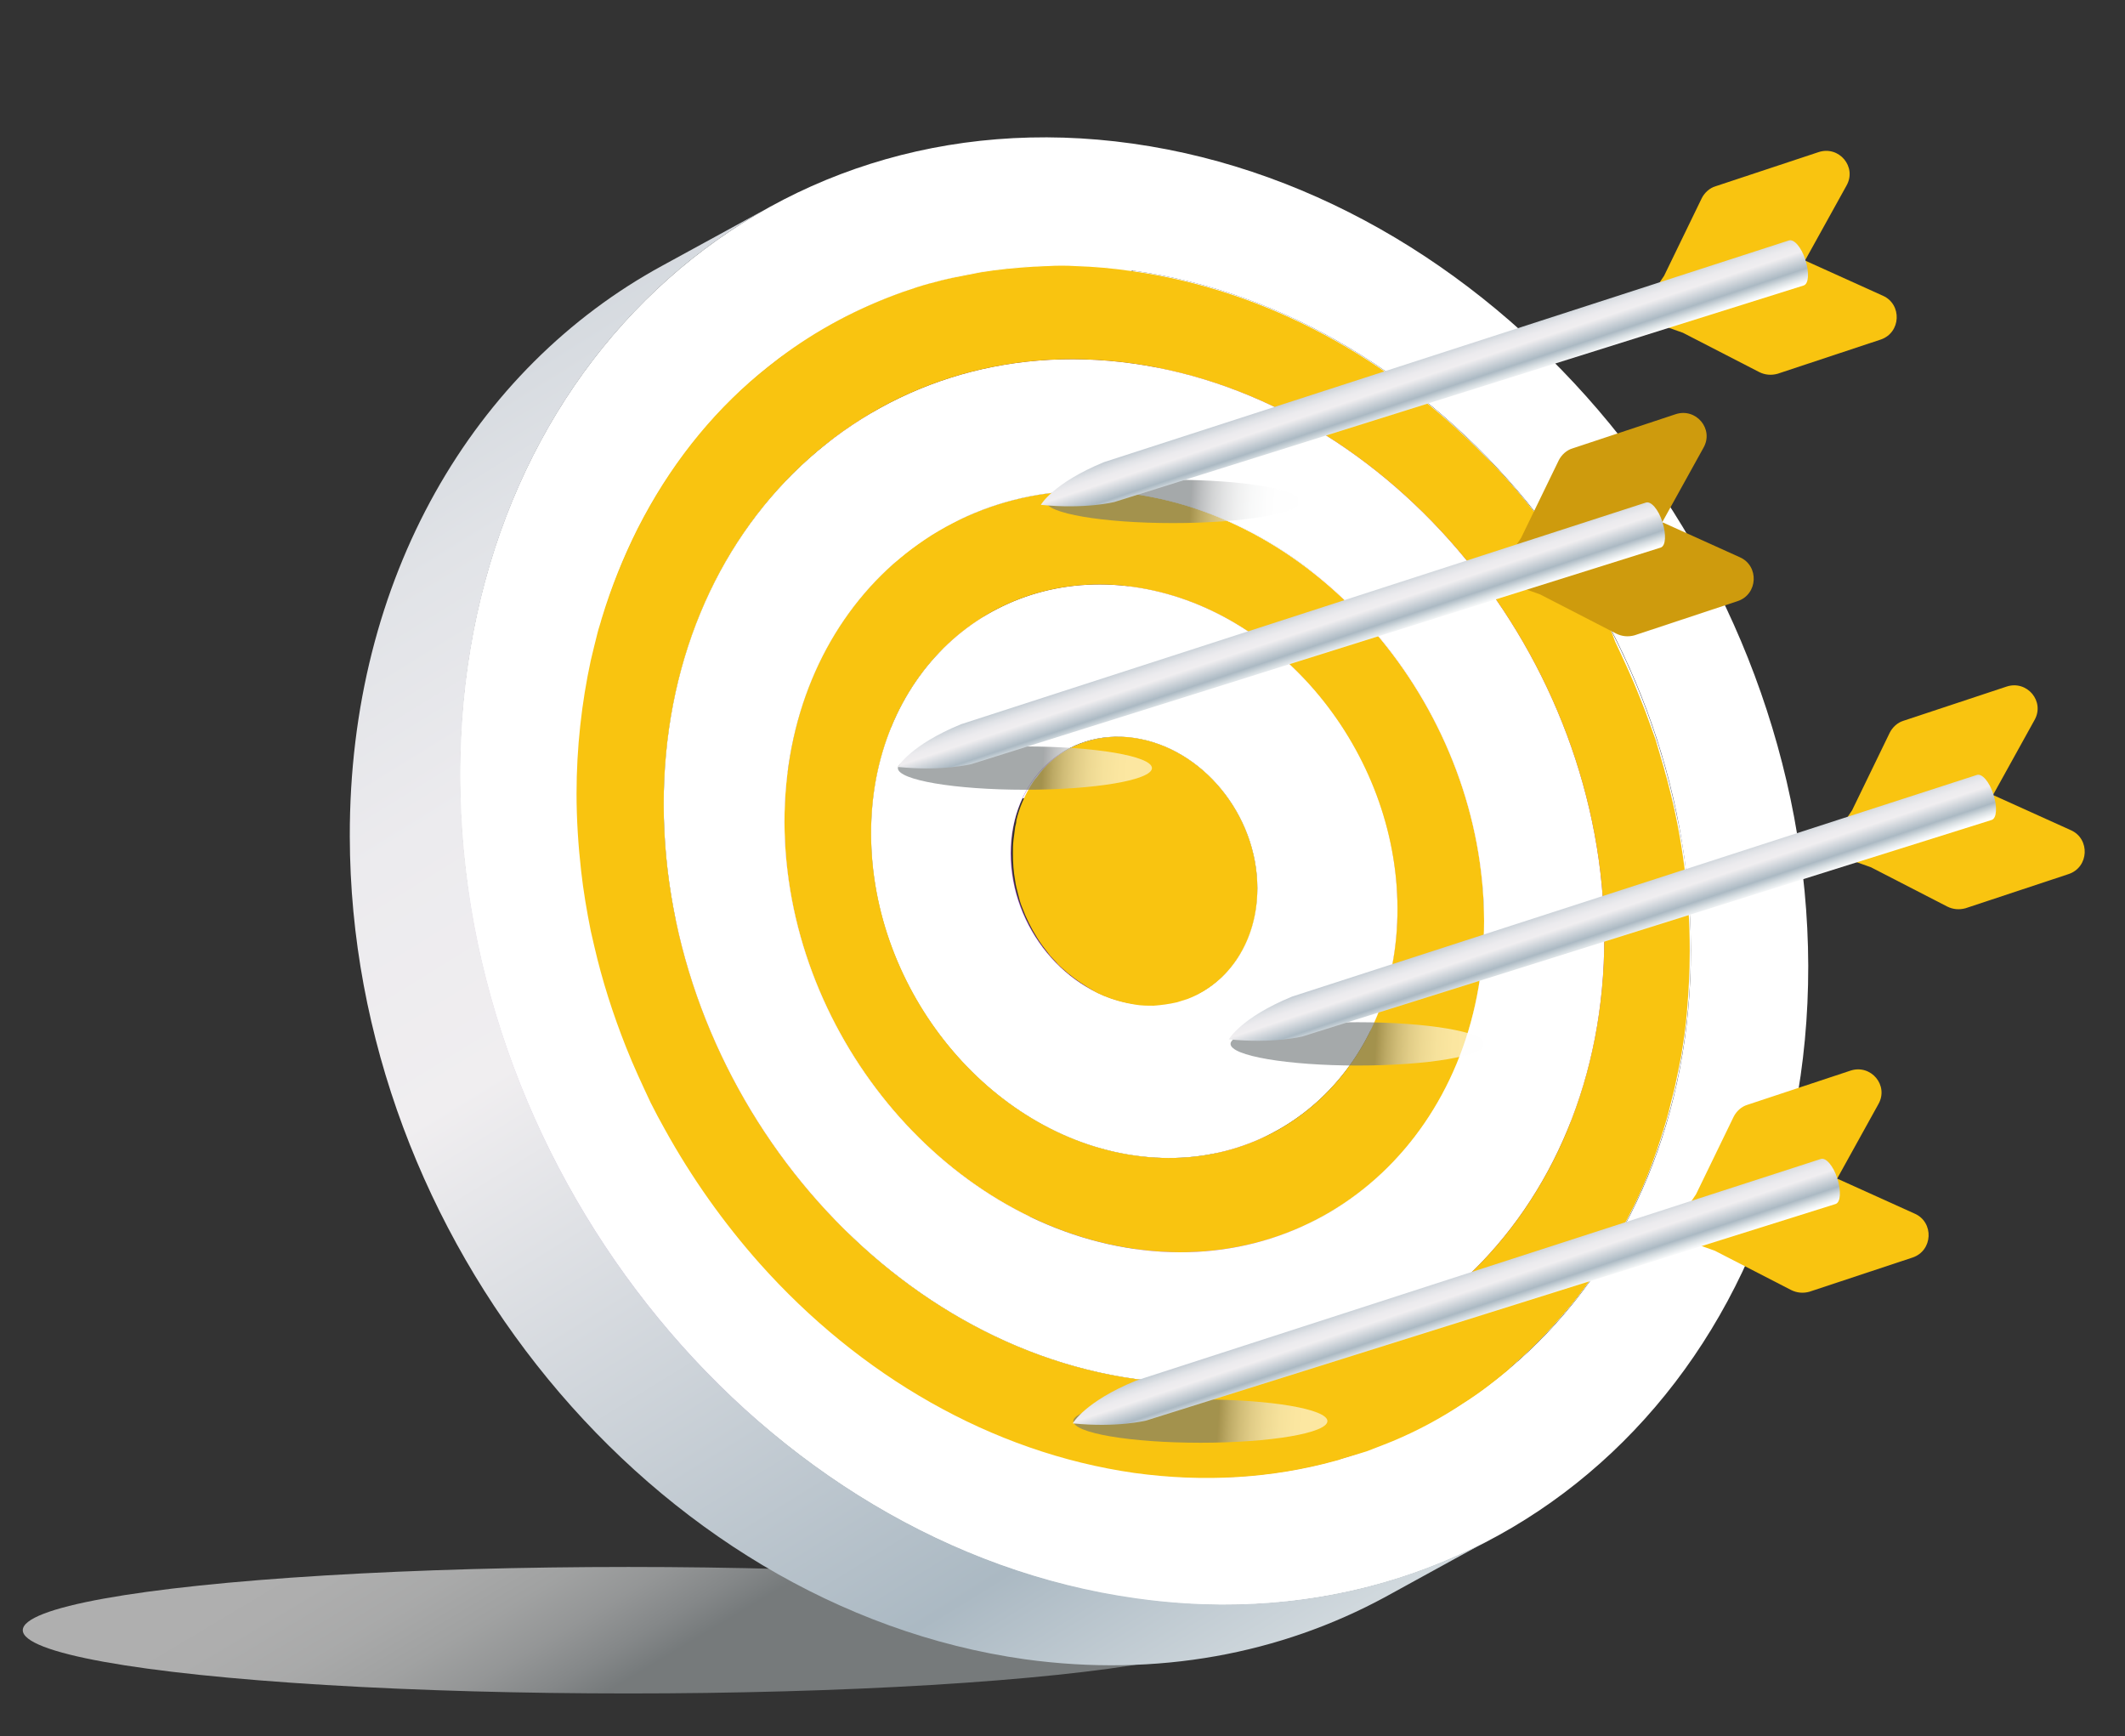 <?xml version="1.0" encoding="utf-8"?>
<!-- Generator: Adobe Illustrator 22.0.0, SVG Export Plug-In . SVG Version: 6.00 Build 0)  -->
<svg version="1.1" xmlns="http://www.w3.org/2000/svg" xmlns:xlink="http://www.w3.org/1999/xlink" x="0px" y="0px"
	 viewBox="0 0 373 304.7" style="enable-background:new 0 0 373 304.7;" xml:space="preserve">
<rect x="0" y="0" width="373" height="304.7" fill="#333333" stroke="none"/>
<style type="text/css">
	.st0{opacity:0.61;fill:url(#SVGID_1_);}
	.st1{enable-background:new    ;}
	.st2{fill:#FFFFFF;}
	.st3{fill:#9E46C1;}
	.st4{fill:#F9C410;}
	.st5{fill:url(#SVGID_2_);}
	.st6{opacity:0.61;fill:url(#SVGID_3_);}
	.st7{opacity:0.61;fill:url(#SVGID_4_);}
	.st8{opacity:0.61;fill:url(#SVGID_5_);}
	.st9{opacity:0.61;fill:url(#SVGID_6_);}
	.st10{fill:url(#SVGID_7_);}
	.st11{fill:#CE9B0D;}
	.st12{fill:url(#SVGID_8_);}
	.st13{fill:url(#SVGID_9_);}
	.st14{fill:url(#SVGID_10_);}
</style>
<g id="BACKGROUND">
</g>
<g id="OBJECTS">
	<g>
		
			<linearGradient id="SVGID_1_" gradientUnits="userSpaceOnUse" x1="138.687" y1="-40.364" x2="81.998" y2="54.655" gradientTransform="matrix(1 0 0 -1 0 293.238)">
			<stop  offset="0.433" style="stop-color:#A0A7A9"/>
			<stop  offset="0.484" style="stop-color:#B8BDBF"/>
			<stop  offset="0.553" style="stop-color:#D2D5D6"/>
			<stop  offset="0.629" style="stop-color:#E6E8E8"/>
			<stop  offset="0.716" style="stop-color:#F4F5F5"/>
			<stop  offset="0.821" style="stop-color:#FDFDFD"/>
			<stop  offset="1" style="stop-color:#FFFFFF"/>
		</linearGradient>
		<ellipse class="st0" cx="110.3" cy="286.1" rx="106.3" ry="11.1"/>
		<g>
			<g class="st1">
				<g>
					<path class="st2" d="M272.8,208.7c6.5-3.5,12.9-7,19.4-10.6c3-9.7,4.6-20.3,4.6-31.5c0-8.4-0.9-16.6-2.7-24.6
						c-6.5,3.5-12.9,7-19.4,10.6c1.7,8,2.6,16.3,2.7,24.6C277.4,188.4,275.8,199,272.8,208.7z"/>
				</g>
				<g>
					<path class="st2" d="M274.7,152.6c6.5-3.5,12.9-7,19.4-10.6c-10.3-47.9-49.1-88.1-95.2-94.5L179.5,58
						C225.6,64.5,264.5,104.6,274.7,152.6z"/>
				</g>
				<g>
					<path class="st2" d="M272.8,208.7C269,221,263,232,255.2,241.1c6.5-3.5,12.9-7,19.4-10.6c7.8-9.1,13.8-20.1,17.6-32.4
						c-5.9,3.2-11.8,6.4-17.7,9.7c-0.3,0.1-0.5,0.3-0.8,0.4c-0.1,0-0.2,0.1-0.2,0.1c0,0-0.1,0-0.1,0.1c-0.1,0-0.1,0.1-0.2,0.1
						C273,208.6,273,208.6,272.8,208.7C272.9,208.7,272.8,208.7,272.8,208.7z"/>
				</g>
				<g>
					<path class="st2" d="M150.3,101.1c8.7-3.9,18.7-5.4,29.2-3.9L199,86.7c-10.6-1.5-20.5,0-29.2,3.9
						C163.3,94.1,156.8,97.6,150.3,101.1z"/>
				</g>
				<g>
					<path class="st2" d="M127.4,67c15.1-8.2,33-11.7,52.1-9l19.4-10.6c-19.2-2.7-37,0.8-52.1,9C140.9,59.6,133.2,63.8,127.4,67z"/>
				</g>
				<g>
					<path class="st3" d="M154.9,71.4l-19.4,10.6c12.7-6.9,27.8-9.9,44-7.6l19.4-10.6C182.7,61.5,167.6,64.5,154.9,71.4z"/>
				</g>
				<g>
					<path class="st3" d="M223.9,245l19.4-10.6c23.1-12.6,38.4-38.3,38.4-69.9c-0.1-49.1-37.2-94.3-82.7-100.7l-19.4,10.6
						c45.5,6.4,82.6,51.6,82.7,100.7C262.3,206.7,247,232.4,223.9,245z"/>
				</g>
				<g>
					<path class="st2" d="M241.1,172.1c0,23.5-11.3,42.6-28.5,52l19.4-10.6c17.2-9.3,28.6-28.4,28.5-52
						c-0.1-36.5-27.7-70.1-61.5-74.9l-19.4,10.6C213.4,102,241,135.6,241.1,172.1z"/>
				</g>
				<g>
					<path class="st3" d="M174.3,107.3l-19.4,10.6c7.1-3.9,15.6-5.5,24.7-4.2L199,103C189.9,101.7,181.5,103.4,174.3,107.3z"/>
				</g>
				<g>
					<path class="st2" d="M146.8,102.9c1.2-0.6,2.3-1.2,3.5-1.8c6.5-3.5,12.9-7,19.4-10.6c-1.2,0.5-2.4,1.1-3.5,1.8
						C160.4,95.5,152.6,99.7,146.8,102.9z"/>
				</g>
				<g>
					<path class="st2" d="M168.1,142.1c3.3-1.8,7.3-2.6,11.6-2l19.4-10.6c-4.3-0.6-8.2,0.2-11.6,2
						C181.6,134.7,173.9,138.9,168.1,142.1z"/>
				</g>
				<g>
					<path class="st2" d="M201.3,166.5c0,8.3-4,15.1-10,18.3l19.4-10.6c6.1-3.3,10.1-10,10-18.3c0-12.9-9.7-24.7-21.7-26.4
						l-19.4,10.6C191.6,141.8,201.3,153.6,201.3,166.5z"/>
				</g>
				<g>
					<path class="st3" d="M204.4,209.1l19.4-10.6c12.9-7,21.5-21.4,21.5-39.1c-0.1-27.5-20.8-52.8-46.3-56.4l-19.4,10.6
						c25.5,3.6,46.3,28.9,46.3,56.4C225.9,187.7,217.4,202.1,204.4,209.1z"/>
				</g>
				<g>
					<path class="st2" d="M255.2,241.1c-6.6,7.7-14.4,14.1-23.2,18.9l19.4-10.6c8.8-4.8,16.6-11.2,23.2-18.9
						c-3.2,1.8-6.5,3.5-9.7,5.3c-1.7,0.9-3.4,1.8-5,2.7c-0.4,0.2-0.9,0.5-1.2,0.7c-0.4,0.2-0.8,0.5-1.2,0.6
						C256.8,240.2,255.8,240.6,255.2,241.1z"/>
				</g>
				<g>
					<path class="st3" d="M191.3,184.9l19.4-10.6c-3.3,1.8-7.3,2.6-11.6,2l-19.4,10.6C184,187.4,188,186.7,191.3,184.9z"/>
				</g>
				<g>
					<path class="st3" d="M187.5,131.5l-19.4,10.6c-6.1,3.3-10.1,10-10,18.3c0,12.9,9.7,24.7,21.7,26.4l19.4-10.6
						c-12-1.7-21.7-13.5-21.7-26.4C177.4,141.5,181.4,134.8,187.5,131.5z"/>
				</g>
				<g>
					<path class="st2" d="M179.8,213.4c9.1,1.3,17.5-0.4,24.6-4.2l19.4-10.6c-7.1,3.9-15.6,5.5-24.6,4.2
						C193.4,206,185.6,210.2,179.8,213.4z"/>
				</g>
				<g>
					<path class="st2" d="M155,117.8c-7.9,4.3-14.2,11.4-17.9,20.2c6.5-3.5,12.9-7,19.4-10.6c3.7-8.9,10-15.9,17.9-20.2
						C168.5,110.4,160.8,114.6,155,117.8z"/>
				</g>
				<g>
					<path class="st3" d="M212.5,224.1l19.4-10.6c-9.5,5.2-20.7,7.3-32.7,5.6l-19.4,10.6C191.8,231.4,203.1,229.2,212.5,224.1z"/>
				</g>
				<g>
					<path class="st2" d="M179.8,252.6c16.2,2.3,31.3-0.7,44-7.6l19.4-10.6c-12.7,6.9-27.8,9.8-44,7.6
						C193.4,245.2,185.7,249.4,179.8,252.6z"/>
				</g>
				<g>
					<path class="st2" d="M135.5,81.9c-14.1,7.7-25.4,20.3-31.9,36.2c6.5-3.5,12.9-7,19.4-10.6c6.6-15.9,17.8-28.5,31.9-36.2
						C149.1,74.5,141.3,78.8,135.5,81.9z"/>
				</g>
				<g>
					<path class="st2" d="M133.5,157c0.1,27.5,20.8,52.8,46.3,56.4l19.4-10.6c-25.5-3.6-46.3-28.9-46.3-56.4
						c0-6.9,1.3-13.3,3.6-18.9c-6.5,3.5-12.9,7-19.4,10.6C134.7,143.7,133.4,150.1,133.5,157z"/>
				</g>
				<g>
					<path class="st2" d="M152.9,146.4c-0.1-27.5,20.6-47,46.1-43.4c25.5,3.6,46.3,28.9,46.3,56.4c0.1,27.5-20.6,47-46.1,43.4
						C173.7,199.2,152.9,173.9,152.9,146.4z M199,129.5c-12-1.7-21.6,7.4-21.6,20.3c0,12.9,9.7,24.7,21.7,26.4
						c12,1.7,21.6-7.4,21.6-20.3C220.7,143,211,131.2,199,129.5"/>
				</g>
				<g>
					<path class="st3" d="M166.2,92.3l-19.4,10.6c-17.2,9.3-28.6,28.4-28.5,52c0.1,36.5,27.7,70.1,61.5,74.9l19.4-10.6
						c-33.8-4.8-61.4-38.3-61.5-74.9C137.7,120.7,149,101.6,166.2,92.3z"/>
				</g>
				<g>
					<g>
						<path class="st4" d="M137.7,144.3c-0.1-36.5,27.4-62.4,61.3-57.6c33.8,4.8,61.4,38.3,61.5,74.9c0.1,36.5-27.4,62.4-61.3,57.6
							C165.4,214.4,137.8,180.8,137.7,144.3z M199,103c-25.5-3.6-46.2,15.9-46.1,43.4c0.1,27.5,20.8,52.8,46.3,56.4
							c25.5,3.6,46.2-15.9,46.1-43.4S224.5,106.6,199,103"/>
					</g>
				</g>
				<g>
					<path class="st2" d="M97.1,151.9c0.1,49.1,37.2,94.3,82.7,100.7l19.4-10.6c-45.5-6.4-82.6-51.6-82.7-100.7
						c0-12.3,2.3-23.7,6.5-33.8c-6.5,3.5-12.9,7-19.4,10.6C99.4,128.2,97.1,139.6,97.1,151.9z"/>
				</g>
				<g>
					<path class="st3" d="M232,259.9l19.4-10.6c-15.1,8.2-33,11.7-52.1,9l-19.4,10.6C199,271.6,216.9,268.1,232,259.9z"/>
				</g>
				<g>
					<path class="st3" d="M146.8,56.4L127.4,67C100,81.9,81.9,112.3,82,149.7c0.1,58.1,44,111.6,97.9,119.2l19.4-10.6
						c-53.9-7.6-97.8-61-97.9-119.2C101.3,101.7,119.4,71.3,146.8,56.4z"/>
				</g>
				<g>
					<path class="st2" d="M80.7,136.3C80.6,65.7,133.5,16,198.8,25.2c65.4,9.2,118.4,73.8,118.6,144.3
						c0.1,70.5-52.7,120.3-118.1,111.1C134,271.4,80.9,206.8,80.7,136.3z M198.9,47.5c-53.9-7.6-97.6,33.6-97.5,91.7
						s44,111.6,97.9,119.2c53.9,7.6,97.6-33.6,97.5-91.7C296.7,108.5,252.8,55,198.9,47.5"/>
				</g>
				<g>
					<path class="st2" d="M116.5,141.3c-0.1-49.1,36.9-83.9,82.4-77.5c45.5,6.4,82.6,51.6,82.7,100.7c0.1,49.1-36.9,83.9-82.4,77.5
						C153.7,235.6,116.6,190.4,116.5,141.3z M199,86.7c-33.8-4.8-61.3,21.1-61.3,57.6c0.1,36.5,27.7,70.1,61.5,74.9
						c33.8,4.8,61.3-21.1,61.3-57.6C260.4,125,232.8,91.4,199,86.7"/>
				</g>
				<g>
					<path class="st4" d="M281.3,107.7c-1.7-3.1-3.5-6.1-5.5-9c-1.5-2.2-3-4.3-4.6-6.4c-2.1-2.8-4.3-5.5-6.6-8.1
						c-1.2-1.3-2.3-2.6-3.6-3.8c-16.9-17.4-38.6-29.5-62.2-32.8c-3.4-0.5-6.7-0.8-10-0.9c-1.6-0.1-3.3-0.1-4.9,0
						c-0.8,0-1.6,0.1-2.4,0.1c-3.2,0.2-6.4,0.5-9.4,1c-1.5,0.3-3.1,0.6-4.6,0.9c-1.5,0.3-3,0.7-4.5,1.1c-1.5,0.4-2.9,0.9-4.4,1.4
						c-7.9,2.8-15.3,6.7-21.9,11.7c-0.6,0.5-1.2,0.9-1.8,1.4c-8.9,7-16.3,16-21.9,26.4c-0.4,0.7-0.7,1.4-1.1,2.1
						c-2.5,5-4.6,10.2-6.3,15.8c-0.2,0.8-0.5,1.6-0.7,2.4c-0.4,1.6-0.8,3.2-1.2,4.9c-1.6,7.4-2.5,15.3-2.5,23.4
						c0,4.5,0.3,9.1,0.8,13.5c0.4,3.6,1,7.1,1.7,10.6c0.2,0.9,0.4,1.7,0.6,2.6c1.4,6.1,3.3,12,5.6,17.8c1.3,3.3,2.8,6.5,4.3,9.7
						c0.8,1.6,1.6,3.1,2.5,4.7c4.7,8.5,10.3,16.4,16.7,23.6c17.4,19.5,40.5,33.1,65.7,36.7c12.4,1.7,24.3,0.9,35.2-2.1
						c0.4-0.1,0.8-0.2,1.3-0.4c1-0.3,2-0.6,3-0.9c0.4-0.1,0.9-0.3,1.3-0.4c1-0.4,2.1-0.8,3.1-1.2c0.5-0.2,1-0.4,1.5-0.6
						c4.3-1.8,8.4-4,12.3-6.6c2.7-1.7,5.2-3.6,7.7-5.7c0.2-0.2,0.4-0.3,0.5-0.5c1-0.9,2-1.8,3-2.7c0.1-0.1,0.1-0.1,0.2-0.2
						c1.1-1,2.1-2.1,3.2-3.2c2.6-2.8,5.1-5.7,7.3-8.8c2.7-3.8,5.2-7.8,7.3-12c2.2-4.2,4-8.7,5.5-13.4c0.5-1.6,1-3.1,1.4-4.7
						c0.2-0.8,0.4-1.6,0.6-2.4c0.4-1.5,0.7-2.9,1-4.4c0.2-1,0.4-2,0.6-3c0.4-2.5,0.8-5.1,1-7.7c0.3-3.5,0.5-7.1,0.5-10.7
						c0-10-1.3-19.9-3.8-29.4c-0.2-0.9-0.5-1.7-0.7-2.6c-0.5-1.7-1-3.4-1.5-5.1c-0.3-0.8-0.6-1.7-0.9-2.5c-0.6-1.7-1.2-3.3-1.9-5
						c-1.3-3.3-2.8-6.5-4.3-9.7C282.9,110.8,282.1,109.2,281.3,107.7z M198.9,63.8c45.5,6.4,82.6,51.6,82.7,100.7
						c0.1,49.1-36.9,83.9-82.4,77.5c-45.5-6.4-82.6-51.6-82.7-100.7C116.4,92.2,153.4,57.4,198.9,63.8"/>
				</g>
				<g>
					<g>
						<path class="st4" d="M195.7,129.3c1.1,0,2.2,0,3.3,0.2c12,1.7,21.7,13.5,21.7,26.4c0,9.3-5,16.6-12.2,19.4
							c-0.6,0.2-1.3,0.4-1.9,0.6c-1.3,0.3-2.7,0.5-4.1,0.6c-1.1,0-2.2,0-3.3-0.2c-1.9-0.3-3.7-0.8-5.4-1.5c-0.7-0.3-1.4-0.6-2-1
							c-0.3-0.2-0.7-0.4-1-0.6c-1.6-1-3.1-2.1-4.5-3.4c-0.3-0.3-0.6-0.5-0.8-0.8c-0.5-0.6-1.1-1.1-1.5-1.7c-0.7-0.9-1.4-1.8-2-2.8
							c-1-1.6-1.9-3.4-2.6-5.3c-0.3-0.7-0.5-1.5-0.7-2.3c-0.2-0.8-0.4-1.5-0.5-2.3c-0.3-1.6-0.4-3.2-0.4-4.8c0-0.8,0-1.6,0.1-2.4
							c0.1-0.8,0.2-1.5,0.3-2.3c0.1-0.4,0.2-0.7,0.2-1.1c0.5-2.2,1.4-4.2,2.4-5.9c0.4-0.6,0.7-1.2,1.2-1.7
							C185,132.1,190,129.5,195.7,129.3z"/>
					</g>
				</g>
				
					<linearGradient id="SVGID_2_" gradientUnits="userSpaceOnUse" x1="247.099" y1="-59.673" x2="55.175" y2="251.254" gradientTransform="matrix(1 0 0 -1 0 293.238)">
					<stop  offset="0" style="stop-color:#FFFFFF"/>
					<stop  offset="5.721179e-02" style="stop-color:#F4F6F7"/>
					<stop  offset="0.158" style="stop-color:#D7DEE2"/>
					<stop  offset="0.28" style="stop-color:#ABB9C3"/>
					<stop  offset="0.612" style="stop-color:#F0EEF0"/>
					<stop  offset="0.73" style="stop-color:#ECEBEE"/>
					<stop  offset="0.836" style="stop-color:#E1E3E7"/>
					<stop  offset="0.938" style="stop-color:#CFD5DB"/>
					<stop  offset="1" style="stop-color:#C0C9D1"/>
				</linearGradient>
				<path class="st5" d="M243.1,280.3c-18.3,9.9-39.9,14.1-63.2,10.9C114.6,282,61.5,217.4,61.4,146.8
					c-0.1-45.4,21.8-82.2,54.9-100.2l19.4-10.6c-33.1,18-55,54.8-54.9,100.2c0.1,70.5,53.2,135.2,118.6,144.3
					c23.3,3.3,44.9-0.9,63.2-10.9L243.1,280.3z"/>
			</g>
		</g>
	</g>
	<linearGradient id="SVGID_3_" gradientUnits="userSpaceOnUse" x1="227.226" y1="182.521" x2="260.464" y2="184.599">
		<stop  offset="0.428" style="stop-color:#6D7274"/>
		<stop  offset="0.435" style="stop-color:#737779"/>
		<stop  offset="0.487" style="stop-color:#989B9D"/>
		<stop  offset="0.544" style="stop-color:#B8BABB"/>
		<stop  offset="0.606" style="stop-color:#D2D3D4"/>
		<stop  offset="0.673" style="stop-color:#E6E7E7"/>
		<stop  offset="0.749" style="stop-color:#F4F5F5"/>
		<stop  offset="0.842" style="stop-color:#FDFDFD"/>
		<stop  offset="1" style="stop-color:#FFFFFF"/>
	</linearGradient>
	<path class="st6" d="M260.6,183.2c0-2.1-10-3.8-22.3-3.8c-12.3,0-22.3,1.7-22.3,3.8c0,2.1,10,3.8,22.3,3.8
		C250.7,187,260.6,185.3,260.6,183.2z"/>
	<linearGradient id="SVGID_4_" gradientUnits="userSpaceOnUse" x1="168.758" y1="134.122" x2="201.995" y2="136.199">
		<stop  offset="0.428" style="stop-color:#6D7274"/>
		<stop  offset="0.435" style="stop-color:#737779"/>
		<stop  offset="0.487" style="stop-color:#989B9D"/>
		<stop  offset="0.544" style="stop-color:#B8BABB"/>
		<stop  offset="0.606" style="stop-color:#D2D3D4"/>
		<stop  offset="0.673" style="stop-color:#E6E7E7"/>
		<stop  offset="0.749" style="stop-color:#F4F5F5"/>
		<stop  offset="0.842" style="stop-color:#FDFDFD"/>
		<stop  offset="1" style="stop-color:#FFFFFF"/>
	</linearGradient>
	<ellipse class="st7" cx="179.9" cy="134.8" rx="22.3" ry="3.8"/>
	<linearGradient id="SVGID_5_" gradientUnits="userSpaceOnUse" x1="194.745" y1="87.284" x2="227.982" y2="89.362">
		<stop  offset="0.428" style="stop-color:#6D7274"/>
		<stop  offset="0.435" style="stop-color:#737779"/>
		<stop  offset="0.487" style="stop-color:#989B9D"/>
		<stop  offset="0.544" style="stop-color:#B8BABB"/>
		<stop  offset="0.606" style="stop-color:#D2D3D4"/>
		<stop  offset="0.673" style="stop-color:#E6E7E7"/>
		<stop  offset="0.749" style="stop-color:#F4F5F5"/>
		<stop  offset="0.842" style="stop-color:#FDFDFD"/>
		<stop  offset="1" style="stop-color:#FFFFFF"/>
	</linearGradient>
	<path class="st8" d="M228.2,88c0-2.1-10-3.8-22.3-3.8c-12.3,0-22.3,1.7-22.3,3.8c0,2.1,10,3.8,22.3,3.8
		C218.2,91.8,228.2,90.1,228.2,88z"/>
	<linearGradient id="SVGID_6_" gradientUnits="userSpaceOnUse" x1="199.574" y1="248.691" x2="232.812" y2="250.769">
		<stop  offset="0.428" style="stop-color:#6D7274"/>
		<stop  offset="0.435" style="stop-color:#737779"/>
		<stop  offset="0.487" style="stop-color:#989B9D"/>
		<stop  offset="0.544" style="stop-color:#B8BABB"/>
		<stop  offset="0.606" style="stop-color:#D2D3D4"/>
		<stop  offset="0.673" style="stop-color:#E6E7E7"/>
		<stop  offset="0.749" style="stop-color:#F4F5F5"/>
		<stop  offset="0.842" style="stop-color:#FDFDFD"/>
		<stop  offset="1" style="stop-color:#FFFFFF"/>
	</linearGradient>
	<path class="st9" d="M233,249.4c0-2.1-10-3.8-22.3-3.8c-12.3,0-22.3,1.7-22.3,3.8c0,2.1,10,3.8,22.3,3.8
		C223,253.2,233,251.5,233,249.4z"/>
	<g>
		<path class="st4" d="M292.1,48.4l6.6-13.6c0.5-1,1.4-1.8,2.4-2.1l18.1-6c3.6-1.2,6.8,2.6,4.9,5.9l-7.2,13l-29.5,9.8L292.1,48.4z"
			/>
		<path class="st4" d="M295.4,58.4l13.4,6.9c1,0.5,2.1,0.6,3.2,0.3l18.1-6c3.6-1.2,3.8-6.2,0.4-7.7L317,45.8l-29.5,9.8L295.4,58.4z"
			/>
		
			<linearGradient id="SVGID_7_" gradientUnits="userSpaceOnUse" x1="-221.094" y1="339.204" x2="-211.836" y2="339.204" gradientTransform="matrix(-0.315 -0.949 0.949 -0.315 -140.144 -31.375)">
			<stop  offset="0" style="stop-color:#FFFFFF"/>
			<stop  offset="5.721179e-02" style="stop-color:#F4F6F7"/>
			<stop  offset="0.158" style="stop-color:#D7DEE2"/>
			<stop  offset="0.28" style="stop-color:#ABB9C3"/>
			<stop  offset="0.612" style="stop-color:#F0EEF0"/>
			<stop  offset="0.73" style="stop-color:#ECEBEE"/>
			<stop  offset="0.836" style="stop-color:#E1E3E7"/>
			<stop  offset="0.938" style="stop-color:#CFD5DB"/>
			<stop  offset="1" style="stop-color:#C0C9D1"/>
		</linearGradient>
		<path class="st10" d="M182.7,88.6c7.8,0.8,12.9-0.5,12.9-0.5l121-38c0.9-0.3,1-2.3,0.3-4.5c-0.7-2.2-2-3.7-2.9-3.4L193.8,81.1
			C184.8,84.8,182.7,88.6,182.7,88.6z"/>
	</g>
	<g>
		<path class="st11" d="M267,94.4l6.6-13.6c0.5-1,1.4-1.8,2.4-2.1l18.1-6c3.6-1.2,6.8,2.6,4.9,5.9l-7.2,13l-29.5,9.8L267,94.4z"/>
		<path class="st11" d="M270.3,104.3l13.4,6.9c1,0.5,2.1,0.6,3.2,0.3l18.1-6c3.6-1.2,3.8-6.2,0.4-7.7l-13.5-6.1l-29.5,9.8
			L270.3,104.3z"/>
		
			<linearGradient id="SVGID_8_" gradientUnits="userSpaceOnUse" x1="-256.826" y1="300.911" x2="-247.568" y2="300.911" gradientTransform="matrix(-0.315 -0.949 0.949 -0.315 -140.144 -31.375)">
			<stop  offset="0" style="stop-color:#FFFFFF"/>
			<stop  offset="5.721179e-02" style="stop-color:#F4F6F7"/>
			<stop  offset="0.158" style="stop-color:#D7DEE2"/>
			<stop  offset="0.28" style="stop-color:#ABB9C3"/>
			<stop  offset="0.612" style="stop-color:#F0EEF0"/>
			<stop  offset="0.73" style="stop-color:#ECEBEE"/>
			<stop  offset="0.836" style="stop-color:#E1E3E7"/>
			<stop  offset="0.938" style="stop-color:#CFD5DB"/>
			<stop  offset="1" style="stop-color:#C0C9D1"/>
		</linearGradient>
		<path class="st12" d="M157.6,134.6c7.8,0.8,12.9-0.5,12.9-0.5l121-38c0.9-0.3,1-2.3,0.3-4.5c-0.7-2.2-2-3.7-2.9-3.4l-120.2,38.9
			C159.7,130.8,157.6,134.6,157.6,134.6z"/>
	</g>
	<g>
		<path class="st4" d="M297.7,209.6l6.6-13.6c0.5-1,1.4-1.8,2.4-2.1l18.1-6c3.6-1.2,6.8,2.6,4.9,5.9l-7.2,13l-29.5,9.8L297.7,209.6z
			"/>
		<path class="st4" d="M301,219.5l13.4,6.9c1,0.5,2.1,0.6,3.2,0.3l18.1-6c3.6-1.2,3.8-6.2,0.4-7.7l-13.5-6.1l-29.5,9.8L301,219.5z"
			/>
		
			<linearGradient id="SVGID_9_" gradientUnits="userSpaceOnUse" x1="-375.846" y1="293.802" x2="-366.587" y2="293.802" gradientTransform="matrix(-0.315 -0.949 0.949 -0.315 -140.144 -31.375)">
			<stop  offset="0" style="stop-color:#FFFFFF"/>
			<stop  offset="5.721179e-02" style="stop-color:#F4F6F7"/>
			<stop  offset="0.158" style="stop-color:#D7DEE2"/>
			<stop  offset="0.28" style="stop-color:#ABB9C3"/>
			<stop  offset="0.612" style="stop-color:#F0EEF0"/>
			<stop  offset="0.73" style="stop-color:#ECEBEE"/>
			<stop  offset="0.836" style="stop-color:#E1E3E7"/>
			<stop  offset="0.938" style="stop-color:#CFD5DB"/>
			<stop  offset="1" style="stop-color:#C0C9D1"/>
		</linearGradient>
		<path class="st13" d="M188.3,249.8c7.8,0.8,12.9-0.5,12.9-0.5l121-38c0.9-0.3,1-2.3,0.3-4.5c-0.7-2.2-2-3.7-2.9-3.4l-120.2,38.9
			C190.4,246,188.3,249.8,188.3,249.8z"/>
	</g>
	<g>
		<path class="st4" d="M325.1,142.2l6.6-13.6c0.5-1,1.4-1.8,2.4-2.1l18.1-6c3.6-1.2,6.8,2.6,4.9,5.9l-7.2,13l-29.5,9.8L325.1,142.2z
			"/>
		<path class="st4" d="M328.4,152.2l13.4,6.9c1,0.5,2.1,0.6,3.2,0.3l18.1-6c3.6-1.2,3.8-6.2,0.4-7.7l-13.5-6.1l-29.5,9.8
			L328.4,152.2z"/>
		
			<linearGradient id="SVGID_10_" gradientUnits="userSpaceOnUse" x1="-320.503" y1="340.998" x2="-311.245" y2="340.998" gradientTransform="matrix(-0.315 -0.949 0.949 -0.315 -140.144 -31.375)">
			<stop  offset="0" style="stop-color:#FFFFFF"/>
			<stop  offset="5.721179e-02" style="stop-color:#F4F6F7"/>
			<stop  offset="0.158" style="stop-color:#D7DEE2"/>
			<stop  offset="0.28" style="stop-color:#ABB9C3"/>
			<stop  offset="0.612" style="stop-color:#F0EEF0"/>
			<stop  offset="0.73" style="stop-color:#ECEBEE"/>
			<stop  offset="0.836" style="stop-color:#E1E3E7"/>
			<stop  offset="0.938" style="stop-color:#CFD5DB"/>
			<stop  offset="1" style="stop-color:#C0C9D1"/>
		</linearGradient>
		<path class="st14" d="M215.7,182.4c7.8,0.8,12.9-0.5,12.9-0.5l121-38c0.9-0.3,1-2.3,0.3-4.5c-0.7-2.2-2-3.7-2.9-3.4l-120.2,38.9
			C217.8,178.6,215.7,182.4,215.7,182.4z"/>
	</g>
</g>
</svg>
